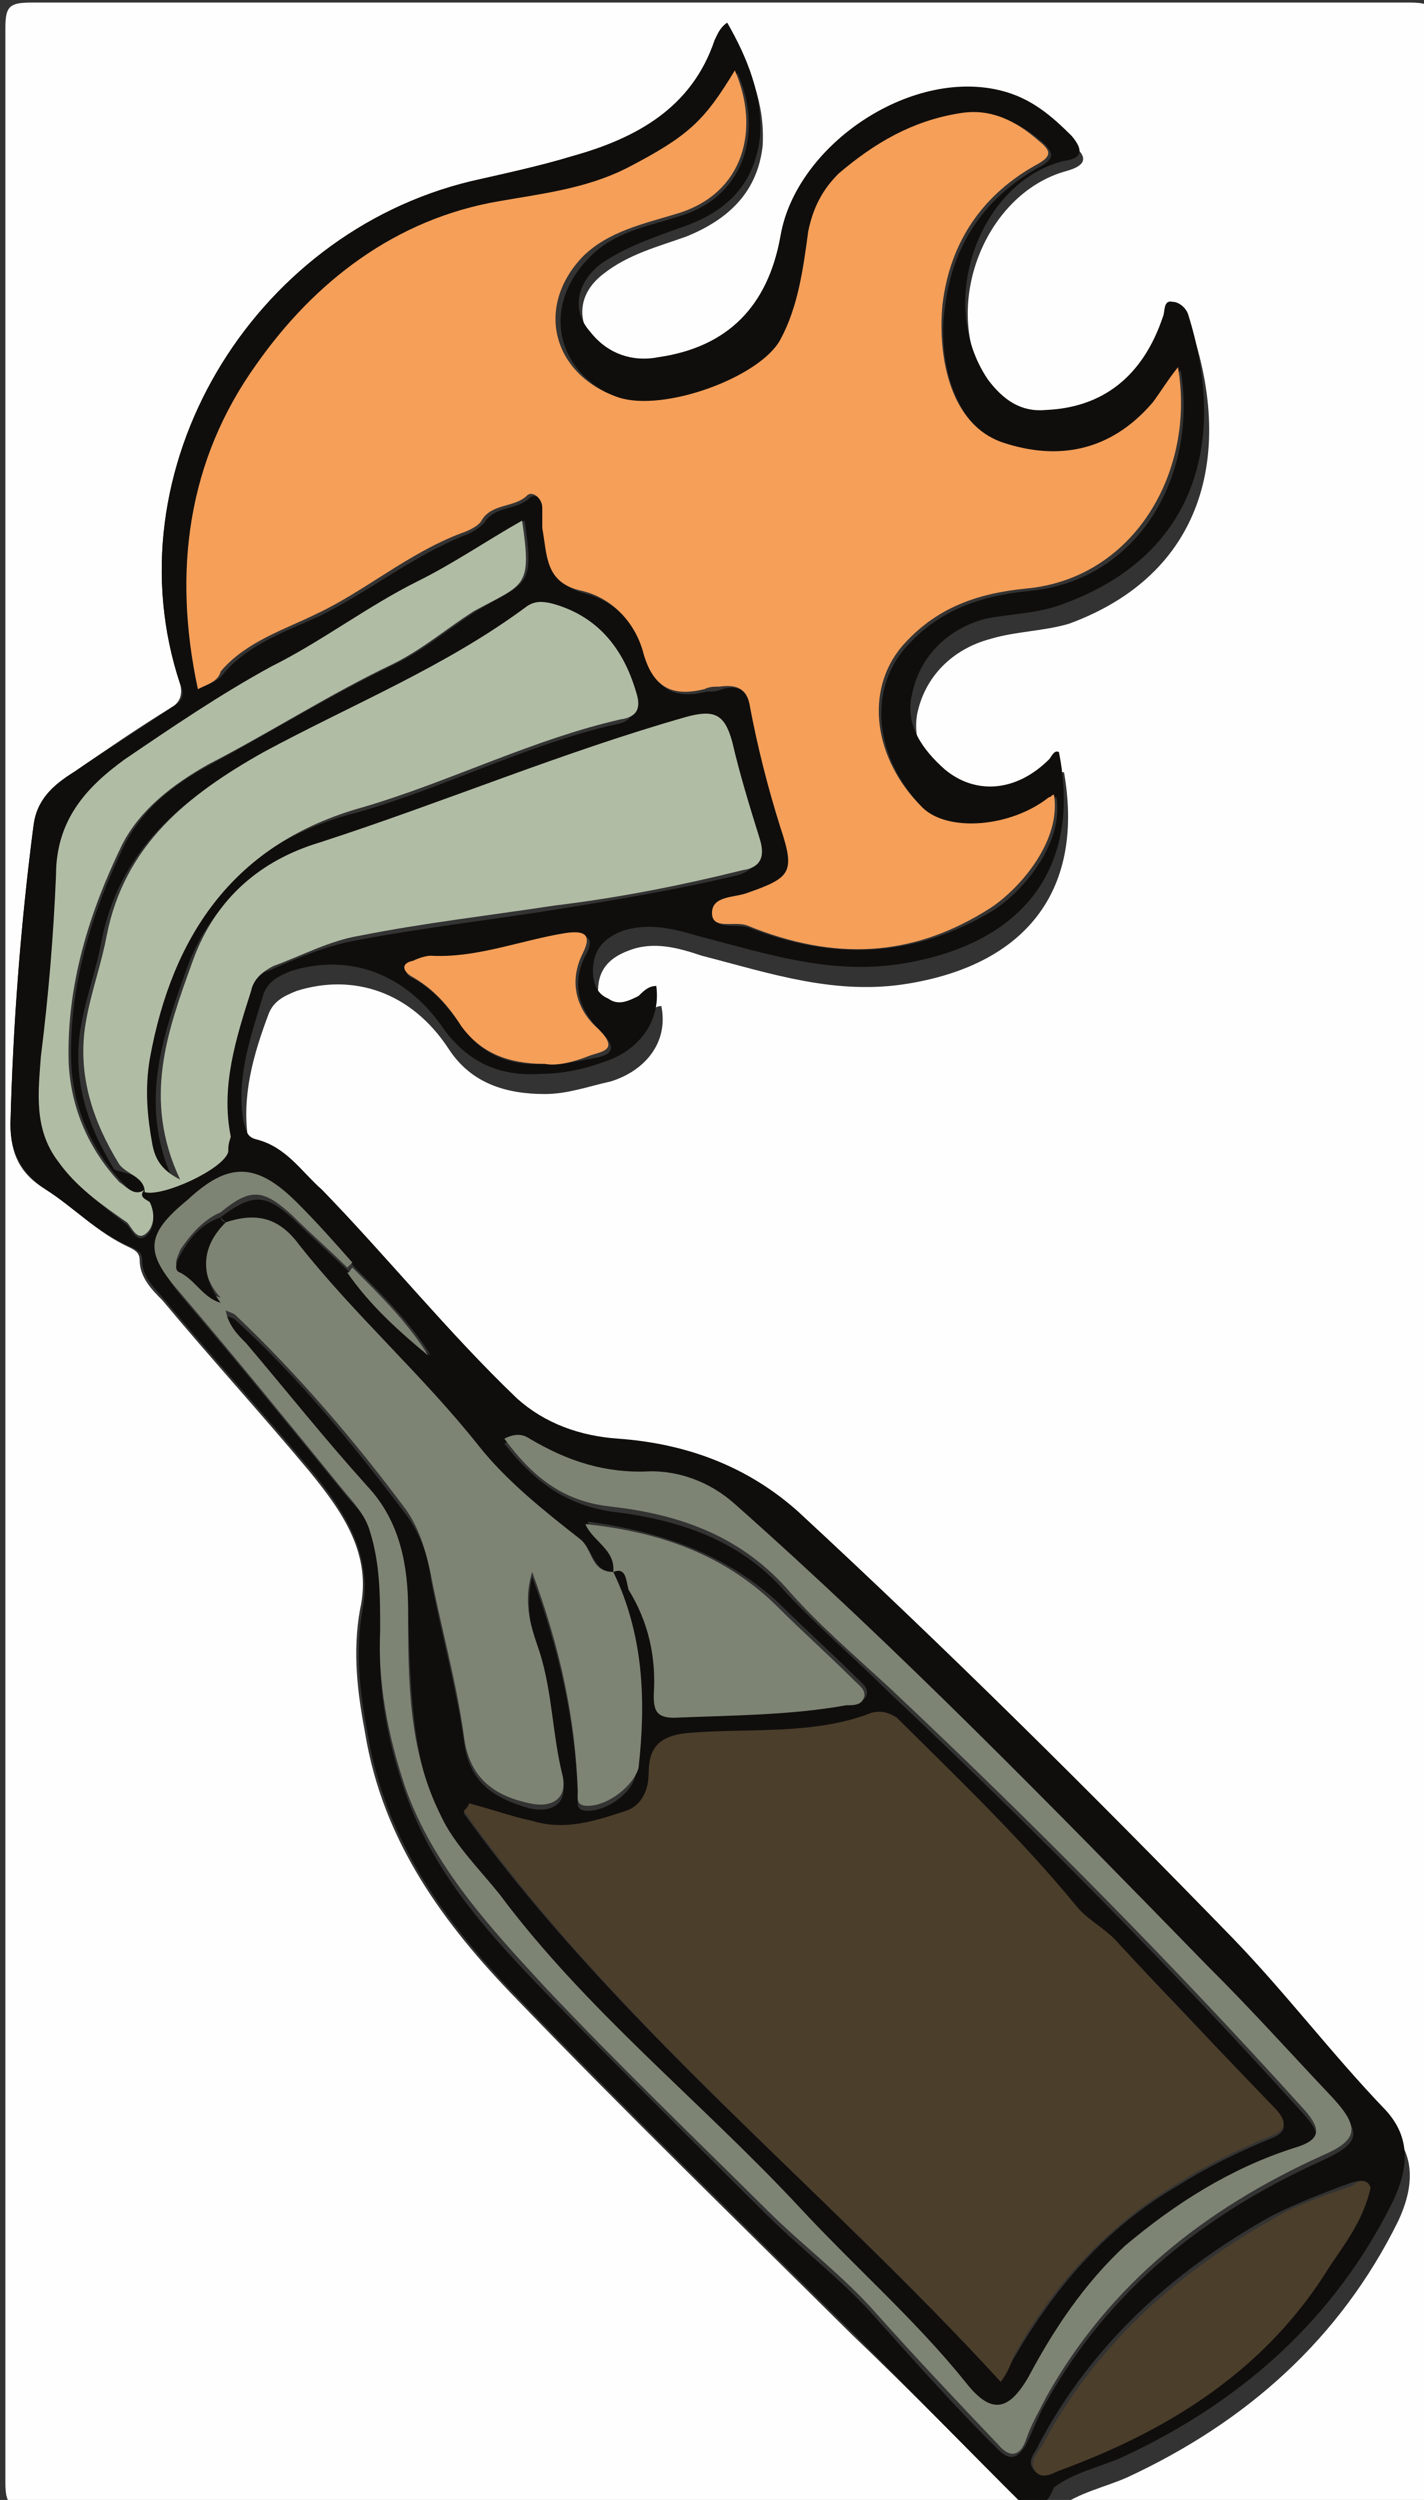 <?xml version="1.0" encoding="UTF-8"?>
<svg xmlns="http://www.w3.org/2000/svg" xmlns:xlink="http://www.w3.org/1999/xlink" width="57px" height="100px" viewBox="0 0 57 100" version="1.1">
<rect x="0" y="0" width="57" height="100" fill="#333333" stroke="none"/>
<g id="surface1">
<path style=" stroke:none;fill-rule:nonzero;fill:rgb(99.608%,99.608%,99.608%);fill-opacity:1;" d="M 41.07 100.301 C 27.789 100.301 14.512 100.301 1.23 100.301 C 0.418 100.301 0.215 100.203 0.215 99.297 C 0.215 66.598 0.215 33.805 0.215 1.105 C 0.215 0.203 0.418 0.102 1.332 0.102 C 19.68 0.102 38.031 0.102 56.379 0.102 C 57.188 0.102 57.492 0.203 57.492 1.105 C 57.492 33.805 57.492 66.598 57.492 99.297 C 57.492 100.102 57.289 100.301 56.48 100.301 C 51.816 100.301 47.051 100.301 42.387 100.301 C 43.199 99.699 44.215 99.496 45.125 99.094 C 49.891 96.883 53.641 93.562 55.973 88.832 C 56.582 87.523 56.684 86.219 55.668 85.211 C 53.539 82.996 51.715 80.582 49.586 78.371 C 43.91 72.535 38.129 66.801 32.148 61.27 C 30.121 59.355 27.688 58.449 24.953 58.352 C 23.43 58.25 22.012 57.746 20.898 56.742 C 18.059 54.125 15.727 51.105 13.09 48.391 C 12.281 47.586 11.672 46.578 10.453 46.379 C 10.051 46.277 10.051 45.977 9.949 45.676 C 9.645 43.863 10.152 42.152 10.758 40.543 C 10.961 40.039 11.367 39.84 11.875 39.637 C 14.105 38.934 16.438 39.637 17.957 41.953 C 18.871 43.359 20.289 43.762 21.809 43.762 C 22.723 43.762 23.531 43.461 24.445 43.258 C 25.762 42.855 26.777 41.75 26.473 40.242 C 26.168 40.242 25.965 40.543 25.762 40.645 C 25.355 40.945 24.953 41.047 24.547 40.746 C 24.141 40.441 23.938 40.039 23.938 39.637 C 23.938 38.832 24.344 38.328 25.156 38.027 C 26.168 37.625 27.184 37.926 28.094 38.23 C 30.832 38.934 33.469 39.84 36.406 39.336 C 41.172 38.531 43.402 35.512 42.59 30.887 C 42.289 30.887 42.289 31.086 42.188 31.188 C 40.867 32.496 39.246 32.594 38.031 31.59 C 37.117 30.785 36.508 29.777 36.711 28.57 C 37.016 27.062 38.129 25.957 39.652 25.555 C 40.664 25.25 41.781 25.25 42.793 24.949 C 48.27 22.938 49.281 18.109 47.762 13.379 C 47.66 13.078 47.355 12.879 47.152 12.879 C 46.645 12.375 46.746 12.777 46.645 13.078 C 45.734 15.492 44.113 16.801 41.984 16.801 C 40.969 16.801 40.258 16.398 39.652 15.594 C 37.523 12.477 39.348 7.746 42.691 6.84 C 43.402 6.641 43.605 6.34 42.996 5.836 C 42.188 4.93 41.273 4.227 40.16 4.023 C 36.609 3.219 31.945 6.238 31.34 9.859 C 30.832 12.676 29.211 14.285 26.473 14.688 C 25.355 14.891 24.344 14.586 23.734 13.684 C 23.027 12.676 23.227 11.672 24.141 10.965 C 25.156 10.16 26.371 9.859 27.484 9.457 C 29.211 8.754 30.324 7.645 30.527 5.836 C 30.629 4.125 30.02 2.715 29.211 1.309 C 28.805 1.41 28.805 1.711 28.703 2.012 C 27.789 4.727 25.559 5.938 23.027 6.641 C 21.707 7.043 20.289 7.344 18.969 7.645 C 10.051 9.457 4.371 18.812 7.211 27.363 C 7.312 27.766 7.211 28.07 6.906 28.27 C 5.59 29.074 4.27 29.98 2.953 30.887 C 2.141 31.387 1.535 32.094 1.332 33.098 C 0.824 37.023 0.52 40.945 0.418 44.969 C 0.418 46.176 0.824 46.98 1.84 47.586 C 2.953 48.289 3.867 49.297 5.184 49.898 C 5.387 50 5.59 50.102 5.59 50.402 C 5.59 51.105 6.098 51.609 6.5 52.012 C 8.426 54.324 10.453 56.539 12.383 58.852 C 13.699 60.461 14.914 62.172 14.41 64.387 C 14.105 66.098 14.309 67.707 14.613 69.316 C 15.32 73.641 17.754 76.961 20.695 79.98 C 25.055 84.508 29.613 88.934 34.074 93.359 C 36.508 95.676 38.738 97.988 41.07 100.301 Z M 41.07 100.301 "/>
<path style=" stroke:none;fill-rule:nonzero;fill:rgb(6.275%,5.49%,4.706%);fill-opacity:1;" d="M 41.07 100.301 C 38.738 97.988 36.508 95.676 34.176 93.359 C 29.715 88.934 25.156 84.508 20.797 79.98 C 17.855 76.961 15.422 73.641 14.711 69.316 C 14.41 67.707 14.207 66.098 14.512 64.387 C 14.914 62.172 13.801 60.461 12.484 58.852 C 10.555 56.539 8.527 54.324 6.602 52.012 C 6.195 51.508 5.691 51.105 5.691 50.402 C 5.691 50.102 5.488 50 5.285 49.898 C 3.867 49.297 2.953 48.289 1.84 47.586 C 0.926 46.98 0.418 46.176 0.418 44.969 C 0.52 41.047 0.824 37.023 1.332 33.098 C 1.434 31.992 2.141 31.387 2.953 30.887 C 4.27 29.98 5.59 29.176 6.906 28.27 C 7.312 28.07 7.414 27.766 7.211 27.363 C 4.371 18.812 10.051 9.355 18.871 7.242 C 20.188 6.941 21.605 6.641 22.926 6.238 C 25.457 5.531 27.688 4.324 28.602 1.609 C 28.703 1.41 28.805 1.105 29.109 0.906 C 29.918 2.312 30.527 3.824 30.426 5.434 C 30.223 7.344 29.109 8.449 27.387 9.055 C 26.27 9.457 25.055 9.859 24.039 10.562 C 23.129 11.27 22.824 12.375 23.633 13.281 C 24.344 14.184 25.355 14.488 26.371 14.285 C 29.109 13.883 30.73 12.273 31.238 9.457 C 31.844 5.836 36.406 2.715 40.059 3.621 C 41.273 3.922 42.086 4.629 42.895 5.434 C 43.402 6.035 43.301 6.34 42.59 6.438 C 39.246 7.242 37.422 12.074 39.551 15.191 C 40.16 15.996 40.867 16.5 41.883 16.398 C 44.113 16.297 45.734 15.09 46.547 12.676 C 46.645 12.477 46.547 11.973 46.949 12.074 C 47.152 12.074 47.457 12.273 47.559 12.574 C 49.078 17.406 48.066 22.133 42.59 24.145 C 41.578 24.547 40.461 24.547 39.449 24.75 C 37.93 25.152 36.812 26.258 36.508 27.766 C 36.203 28.973 36.914 29.98 37.828 30.785 C 39.043 31.789 40.664 31.691 41.984 30.383 C 42.086 30.281 42.188 29.98 42.387 30.082 C 43.301 34.707 40.969 37.727 36.203 38.531 C 33.266 39.035 30.629 38.129 27.891 37.426 C 26.879 37.121 25.965 36.922 24.953 37.223 C 24.141 37.523 23.734 38.027 23.734 38.832 C 23.734 39.234 23.836 39.738 24.344 39.941 C 24.75 40.242 25.156 40.039 25.559 39.84 C 25.762 39.637 25.965 39.438 26.27 39.438 C 26.473 40.945 25.457 42.051 24.242 42.453 C 23.43 42.758 22.52 42.957 21.605 42.957 C 20.086 43.059 18.77 42.555 17.754 41.148 C 16.234 38.934 14.004 38.129 11.672 38.832 C 11.164 39.035 10.758 39.234 10.555 39.738 C 10.051 41.449 9.441 43.059 9.746 44.871 C 9.848 45.172 9.848 45.473 10.254 45.574 C 11.469 45.875 12.078 46.883 12.887 47.586 C 15.523 50.301 17.957 53.32 20.695 55.938 C 21.809 56.941 23.227 57.445 24.75 57.547 C 27.484 57.746 29.918 58.652 31.945 60.461 C 37.93 65.996 43.707 71.73 49.383 77.566 C 51.512 79.777 53.336 82.191 55.465 84.406 C 56.48 85.512 56.379 86.719 55.77 88.027 C 53.438 92.758 49.688 96.078 44.922 98.289 C 44.012 98.691 42.996 98.895 42.188 99.496 C 41.883 100.301 41.477 100.301 41.07 100.301 Z M 5.793 47.586 C 6.602 47.887 9.035 46.68 9.137 45.977 C 9.137 45.875 9.137 45.773 9.035 45.676 C 8.527 43.66 9.238 41.75 9.848 39.84 C 10.051 39.336 10.355 38.934 10.758 38.832 C 11.875 38.328 13.09 37.828 14.207 37.625 C 16.84 37.121 19.477 36.82 22.012 36.418 C 24.547 36.016 26.98 35.613 29.516 35.012 C 30.223 34.809 30.426 34.406 30.223 33.805 C 29.816 32.496 29.414 31.188 29.109 29.879 C 28.906 28.773 28.5 28.57 27.285 28.875 C 22.316 30.281 17.449 32.293 12.582 33.902 C 10.254 34.707 8.426 36.219 7.516 38.633 C 6.5 41.449 5.488 44.266 7.008 47.383 C 6.297 46.98 5.996 46.48 5.895 45.977 C 5.691 44.871 5.59 43.66 5.793 42.555 C 6.602 37.523 9.137 33.805 14.309 32.496 C 17.855 31.488 21.098 29.777 24.648 28.973 C 25.355 28.875 25.457 28.371 25.258 27.867 C 24.75 26.156 23.734 24.848 21.91 24.348 C 21.504 24.246 21.199 24.246 20.898 24.445 C 17.652 26.859 13.902 28.371 10.355 30.281 C 7.312 31.891 4.777 34.004 4.066 37.625 C 3.867 38.73 3.461 39.84 3.258 40.945 C 2.852 43.059 3.461 44.969 4.574 46.781 C 5.082 46.98 5.793 46.98 5.793 47.586 C 5.387 47.887 5.082 47.484 4.879 47.285 C 3.664 45.977 2.953 44.367 2.852 42.555 C 2.75 39.438 3.664 36.52 4.98 33.805 C 5.691 32.395 6.906 31.387 8.426 30.582 C 10.859 29.277 13.293 27.766 15.828 26.559 C 17.043 25.957 17.957 25.152 19.07 24.445 C 21.098 23.238 21.402 23.543 21 20.824 C 19.578 21.629 18.262 22.637 16.84 23.238 C 14.812 24.246 12.988 25.555 10.961 26.66 C 8.934 27.664 7.008 29.074 5.082 30.383 C 3.461 31.488 2.344 32.797 2.344 35.012 C 2.344 37.426 2.039 39.84 1.738 42.254 C 1.535 43.66 1.434 45.273 2.445 46.48 C 3.055 47.484 4.066 48.188 5.082 48.992 C 5.285 49.195 5.488 49.797 5.895 49.395 C 6.195 49.094 6.195 48.59 5.996 48.188 C 5.895 47.988 5.488 47.887 5.793 47.586 Z M 24.547 62.879 C 23.734 62.879 23.734 61.973 23.227 61.57 C 21.809 60.461 20.289 59.254 19.172 57.848 C 16.941 55.031 14.207 52.617 11.977 49.797 C 11.164 48.691 10.254 48.492 9.035 48.895 C 8.934 48.793 8.934 48.793 8.832 48.691 C 10.152 47.688 10.656 47.785 11.773 48.793 C 12.484 49.496 13.293 50.203 14.004 50.906 C 14.914 52.215 16.031 53.219 17.246 54.227 C 16.438 52.918 15.32 51.812 14.207 50.703 C 13.496 49.898 12.785 49.094 11.977 48.289 C 10.453 46.68 9.238 46.68 7.617 48.188 C 5.996 49.699 5.996 50.301 7.312 51.91 C 9.543 54.527 11.672 57.145 13.801 59.758 C 14.207 60.262 14.711 60.664 14.914 61.469 C 15.219 62.777 15.219 64.086 15.219 65.391 C 15.117 67.605 15.523 69.719 16.234 71.73 C 17.348 74.949 19.578 77.363 21.809 79.68 C 24.75 82.695 27.688 85.613 30.73 88.633 C 32.148 90.039 33.773 91.246 35.09 92.758 C 36.711 94.566 38.23 96.277 39.957 97.988 C 40.461 98.492 40.766 98.289 41.07 97.785 C 41.375 97.184 41.578 96.578 41.883 96.078 C 44.418 91.551 48.27 88.531 52.934 86.418 C 54.453 85.715 54.555 85.312 53.336 84.105 C 51.715 82.395 50.094 80.582 48.371 78.875 C 42.188 72.637 36 66.195 29.414 60.363 C 28.398 59.457 27.184 59.055 26.066 59.055 C 24.242 59.156 22.723 58.551 21.199 57.746 C 20.898 57.547 20.594 57.445 20.188 57.746 C 21.301 59.156 22.52 60.16 24.445 60.461 C 27.082 60.766 29.613 61.57 31.441 63.684 C 32.758 65.09 34.277 66.398 35.598 67.707 C 41.375 73.141 46.949 78.773 52.223 84.609 C 52.934 85.414 52.832 85.715 51.816 86.117 C 49.281 86.922 47.051 88.328 45.023 90.039 C 43.402 91.449 42.188 93.359 41.172 95.273 C 40.359 96.68 39.652 96.781 38.637 95.473 C 36.609 92.957 34.176 90.746 31.945 88.43 C 27.992 84.207 23.43 80.582 19.984 75.957 C 19.172 74.949 18.262 73.945 17.652 72.836 C 16.438 70.223 16.438 67.406 16.336 64.586 C 16.336 62.879 16.031 61.066 14.711 59.656 C 12.988 57.848 11.469 55.836 9.848 53.922 C 9.543 53.52 9.035 53.219 9.035 52.617 C 9.238 52.715 9.34 52.715 9.441 52.816 C 11.977 55.129 14.105 57.746 16.234 60.562 C 16.84 61.367 17.145 62.273 17.246 63.18 C 17.652 65.293 18.262 67.504 18.566 69.617 C 18.77 71.328 19.781 71.93 21.199 72.336 C 22.113 72.535 22.723 72.133 22.52 71.227 C 22.113 69.617 22.113 67.906 21.605 66.297 C 21.301 65.391 21 64.387 21.301 63.078 C 22.418 66.098 23.027 68.914 23.129 71.832 C 23.129 72.133 23.027 72.434 23.531 72.434 C 24.344 72.434 25.457 71.629 25.457 70.824 C 25.762 68.008 25.762 65.293 24.547 62.879 C 25.055 62.676 25.055 63.18 25.258 63.48 C 26.066 64.789 26.371 66.195 26.27 67.707 C 26.27 68.309 26.371 68.711 27.082 68.613 C 29.414 68.512 31.645 68.512 33.973 68.109 C 34.277 68.008 34.582 68.109 34.684 67.809 C 34.785 67.504 34.48 67.305 34.277 67.102 C 33.266 66.098 32.25 65.191 31.238 64.184 C 29.109 62.172 26.473 61.27 23.531 60.863 C 23.633 61.672 24.648 61.973 24.547 62.879 Z M 7.922 27.566 C 8.324 27.363 8.73 27.262 8.934 26.961 C 9.949 25.754 11.469 25.25 12.785 24.648 C 14.812 23.641 16.539 22.234 18.566 21.43 C 18.871 21.328 19.172 21.125 19.375 20.926 C 19.781 20.223 20.695 20.422 21.199 19.918 C 21.402 19.719 21.809 19.918 21.809 20.422 C 21.809 20.723 21.809 21.027 21.809 21.227 C 22.012 22.234 21.91 23.34 23.43 23.742 C 24.648 24.043 25.559 25.051 25.863 26.258 C 26.27 27.664 27.082 27.969 28.297 27.664 C 28.5 27.664 28.703 27.664 28.906 27.566 C 29.613 27.363 29.918 27.664 30.121 28.371 C 30.426 29.98 30.832 31.691 31.34 33.199 C 31.844 35.012 31.742 35.312 30.02 35.816 C 29.516 36.016 28.5 35.914 28.602 36.621 C 28.602 37.223 29.516 36.922 30.02 37.121 C 33.367 38.43 36.609 38.328 39.754 36.418 C 40.867 35.715 42.59 33.805 42.289 31.891 C 42.188 31.891 42.086 31.891 42.086 31.992 C 40.562 33.199 38.031 33.402 37.016 32.395 C 35.09 30.484 34.684 27.766 36.203 25.957 C 37.523 24.445 39.145 23.844 41.172 23.641 C 45.633 23.238 47.965 18.914 47.254 14.789 C 46.949 15.293 46.645 15.695 46.242 16.195 C 44.516 18.211 42.387 18.512 40.258 17.809 C 38.129 17.102 37.523 14.285 37.828 12.273 C 38.129 9.758 39.449 7.848 41.68 6.641 C 42.188 6.34 42.188 6.137 41.781 5.734 C 40.867 4.93 39.855 4.426 38.637 4.629 C 36.711 4.828 35.09 5.836 33.773 7.043 C 33.062 7.645 32.656 8.449 32.555 9.355 C 32.25 10.766 32.148 12.273 31.441 13.684 C 30.629 15.191 26.777 16.598 24.953 15.996 C 22.316 15.09 21.605 12.375 23.531 10.363 C 24.547 9.254 25.965 9.055 27.184 8.652 C 29.918 7.848 30.527 5.129 29.516 2.918 C 28.297 4.93 27.688 5.531 25.156 6.84 C 23.531 7.645 21.809 7.848 20.086 8.148 C 15.93 8.953 12.785 11.367 10.355 14.688 C 7.516 18.41 6.906 22.836 7.922 27.566 Z M 40.059 95.273 C 40.258 94.77 40.461 94.566 40.562 94.367 C 42.188 91.551 44.215 89.137 47.152 87.426 C 48.27 86.719 49.484 86.117 50.703 85.613 C 51.207 85.414 51.715 85.211 51.105 84.508 C 48.977 82.191 46.848 79.879 44.617 77.664 C 44.113 77.164 43.504 76.859 43.098 76.359 C 40.867 73.641 38.332 71.227 35.902 68.812 C 35.598 68.512 35.293 68.41 34.887 68.613 C 32.555 69.418 30.02 69.215 27.586 69.418 C 26.371 69.516 25.965 69.918 25.965 71.027 C 25.965 71.73 25.66 72.336 25.055 72.535 C 23.836 73.039 22.621 73.34 21.301 72.938 C 20.492 72.738 19.68 72.434 18.77 72.234 C 18.668 72.336 18.566 72.434 18.566 72.535 C 24.648 80.984 32.961 87.523 40.059 95.273 Z M 54.859 87.523 C 54.758 87.121 54.352 87.223 54.047 87.324 C 52.934 87.727 51.918 88.129 50.902 88.633 C 46.949 90.844 43.707 93.762 41.578 97.785 C 41.477 98.09 41.07 98.391 41.375 98.793 C 41.68 99.195 42.086 98.793 42.387 98.691 C 46.848 97.082 50.703 94.668 53.133 90.543 C 53.844 89.738 54.555 88.832 54.859 87.523 Z M 21.809 42.555 C 22.316 42.656 23.027 42.453 23.633 42.355 C 24.141 42.254 24.953 42.152 24.039 41.246 C 23.227 40.441 22.824 39.438 23.43 38.23 C 23.836 37.523 23.531 37.324 22.723 37.426 C 20.898 37.727 19.172 38.43 17.348 38.328 C 17.145 38.328 16.84 38.43 16.641 38.531 C 16.031 38.633 16.234 39.035 16.539 39.137 C 17.449 39.637 17.957 40.344 18.566 41.148 C 19.273 42.152 20.391 42.656 21.809 42.555 Z M 21.809 42.555 "/>
<path style=" stroke:none;fill-rule:nonzero;fill:rgb(96.078%,62.353%,34.902%);fill-opacity:1;" d="M 7.922 27.566 C 6.906 22.836 7.516 18.41 10.254 14.586 C 12.582 11.27 15.828 8.754 19.984 8.047 C 21.707 7.746 23.43 7.547 25.055 6.742 C 27.586 5.434 28.195 4.828 29.414 2.816 C 30.426 5.129 29.816 7.746 27.082 8.551 C 25.762 8.953 24.344 9.254 23.328 10.262 C 21.402 12.273 22.113 14.988 24.75 15.895 C 26.574 16.5 30.426 15.09 31.238 13.582 C 31.945 12.273 32.148 10.766 32.352 9.254 C 32.555 8.25 32.961 7.547 33.57 6.941 C 34.988 5.734 36.508 4.828 38.434 4.527 C 39.652 4.324 40.664 4.828 41.578 5.633 C 42.086 6.035 42.086 6.238 41.578 6.539 C 39.348 7.746 38.031 9.656 37.727 12.172 C 37.523 14.285 38.031 17.004 40.16 17.707 C 42.289 18.41 44.418 18.109 46.141 16.098 C 46.445 15.695 46.746 15.191 47.152 14.688 C 47.863 18.812 45.43 23.141 41.07 23.543 C 39.043 23.742 37.422 24.348 36.102 25.855 C 34.582 27.664 34.988 30.383 36.914 32.293 C 37.93 33.301 40.461 33.098 41.984 31.891 C 42.086 31.891 42.086 31.789 42.188 31.789 C 42.488 33.602 40.867 35.512 39.652 36.316 C 36.508 38.328 33.367 38.43 29.918 37.023 C 29.414 36.82 28.5 37.223 28.5 36.52 C 28.5 35.816 29.414 35.914 29.918 35.715 C 31.645 35.109 31.844 34.91 31.238 33.098 C 30.73 31.488 30.324 29.879 30.02 28.27 C 29.918 27.566 29.516 27.363 28.805 27.465 C 28.602 27.465 28.398 27.465 28.195 27.566 C 26.98 27.867 26.168 27.566 25.762 26.156 C 25.457 24.949 24.547 23.945 23.328 23.641 C 21.809 23.34 21.91 22.234 21.707 21.125 C 21.707 20.824 21.707 20.523 21.707 20.32 C 21.707 19.918 21.301 19.617 21.098 19.82 C 20.594 20.32 19.68 20.121 19.273 20.824 C 19.172 21.027 18.77 21.227 18.465 21.328 C 16.336 22.133 14.613 23.641 12.684 24.547 C 11.469 25.152 9.848 25.652 8.832 26.859 C 8.73 27.262 8.324 27.363 7.922 27.566 Z M 7.922 27.566 "/>
<path style=" stroke:none;fill-rule:nonzero;fill:rgb(29.412%,24.314%,16.863%);fill-opacity:1;" d="M 40.059 95.273 C 32.961 87.523 24.648 80.984 18.566 72.434 C 18.668 72.336 18.77 72.234 18.77 72.133 C 19.578 72.336 20.391 72.637 21.301 72.836 C 22.621 73.238 23.836 72.836 25.055 72.434 C 25.66 72.234 25.965 71.629 25.965 70.926 C 25.965 69.918 26.371 69.418 27.586 69.316 C 30.02 69.113 32.555 69.418 34.887 68.512 C 35.293 68.41 35.598 68.512 35.902 68.711 C 38.332 71.125 40.867 73.543 43.098 76.258 C 43.504 76.762 44.113 77.062 44.617 77.566 C 46.746 79.879 48.977 82.191 51.105 84.406 C 51.715 85.109 51.207 85.312 50.703 85.512 C 49.484 86.016 48.27 86.621 47.152 87.324 C 44.316 89.035 42.188 91.348 40.562 94.266 C 40.461 94.566 40.359 94.871 40.059 95.273 Z M 40.059 95.273 "/>
<path style=" stroke:none;fill-rule:nonzero;fill:rgb(49.412%,51.765%,45.49%);fill-opacity:1;" d="M 9.035 48.895 C 10.254 48.492 11.164 48.691 11.977 49.797 C 14.207 52.617 16.941 55.031 19.172 57.848 C 20.289 59.254 21.809 60.461 23.227 61.57 C 23.734 61.973 23.633 62.879 24.547 62.879 C 25.762 65.391 25.863 68.008 25.559 70.723 C 25.355 71.43 24.344 72.234 23.531 72.234 C 23.027 72.234 23.129 71.93 23.129 71.629 C 23.027 68.711 22.418 65.895 21.301 62.879 C 20.898 64.184 21.301 65.191 21.605 66.098 C 22.113 67.707 22.113 69.418 22.52 71.027 C 22.723 71.93 22.113 72.336 21.199 72.133 C 19.781 71.832 18.77 71.125 18.566 69.418 C 18.262 67.203 17.652 65.09 17.246 62.977 C 17.043 61.973 16.742 61.066 16.234 60.363 C 14.207 57.645 11.977 55.031 9.441 52.617 C 9.34 52.516 9.238 52.516 9.035 52.414 C 9.137 53.02 9.543 53.422 9.848 53.723 C 11.469 55.633 12.988 57.547 14.711 59.457 C 16.031 60.863 16.336 62.676 16.336 64.387 C 16.336 67.203 16.336 70.02 17.652 72.637 C 18.16 73.742 19.172 74.75 19.984 75.754 C 23.43 80.383 27.992 84.004 31.945 88.23 C 34.176 90.645 36.609 92.758 38.637 95.273 C 39.652 96.578 40.359 96.48 41.172 95.07 C 42.188 93.16 43.402 91.348 45.023 89.84 C 47.051 88.129 49.281 86.719 51.816 85.914 C 52.832 85.613 52.934 85.211 52.223 84.406 C 46.949 78.57 41.375 72.938 35.598 67.504 C 34.176 66.195 32.656 64.891 31.441 63.48 C 29.516 61.367 27.082 60.562 24.445 60.262 C 22.52 60.059 21.301 59.055 20.188 57.547 C 20.594 57.344 20.898 57.344 21.199 57.547 C 22.723 58.449 24.242 58.953 26.066 58.852 C 27.184 58.852 28.398 59.254 29.414 60.16 C 36 65.996 42.188 72.336 48.371 78.672 C 50.094 80.383 51.715 82.191 53.336 83.902 C 54.453 85.109 54.352 85.613 52.934 86.219 C 48.27 88.328 44.418 91.348 41.883 95.875 C 41.578 96.48 41.273 96.98 41.07 97.586 C 40.867 98.188 40.461 98.391 39.957 97.785 C 38.332 96.078 36.711 94.367 35.09 92.555 C 33.773 91.047 32.148 89.84 30.73 88.43 C 27.789 85.512 24.75 82.594 21.809 79.477 C 19.578 77.062 17.348 74.648 16.234 71.527 C 15.523 69.418 15.117 67.305 15.219 65.191 C 15.219 63.883 15.219 62.574 14.812 61.27 C 14.613 60.562 14.105 60.059 13.699 59.559 C 11.57 56.941 9.441 54.324 7.211 51.711 C 5.793 50.102 5.793 49.395 7.516 47.988 C 9.137 46.48 10.254 46.48 11.875 48.09 C 12.684 48.895 13.395 49.699 14.105 50.504 C 14.004 50.605 14.004 50.605 13.902 50.703 C 13.191 50 12.383 49.297 11.672 48.59 C 10.555 47.586 10.051 47.484 8.832 48.492 C 8.125 48.793 7.617 49.395 7.211 50 C 7.109 50.301 6.906 50.605 7.211 50.703 C 7.82 51.008 8.125 51.711 8.832 51.91 C 8.023 51.008 7.922 49.898 9.035 48.895 Z M 9.035 48.895 "/>
<path style=" stroke:none;fill-rule:nonzero;fill:rgb(69.412%,73.725%,64.706%);fill-opacity:1;" d="M 5.793 47.688 C 5.793 47.082 5.082 46.98 4.777 46.578 C 3.664 44.77 3.055 42.855 3.461 40.746 C 3.664 39.637 4.066 38.531 4.27 37.426 C 4.98 33.805 7.516 31.789 10.555 30.082 C 14.105 28.168 17.855 26.66 21.098 24.246 C 21.402 24.043 21.707 24.043 22.113 24.145 C 23.938 24.648 24.953 25.957 25.457 27.664 C 25.66 28.27 25.559 28.672 24.852 28.773 C 21.301 29.578 17.957 31.289 14.512 32.293 C 9.441 33.703 6.906 37.324 5.996 42.355 C 5.793 43.562 5.895 44.668 6.098 45.773 C 6.195 46.277 6.398 46.781 7.211 47.184 C 5.691 43.965 6.703 41.246 7.719 38.43 C 8.629 35.914 10.453 34.406 12.785 33.703 C 17.754 32.094 22.52 30.082 27.484 28.672 C 28.602 28.371 29.008 28.57 29.312 29.68 C 29.613 30.984 30.02 32.293 30.426 33.602 C 30.629 34.305 30.426 34.707 29.715 34.809 C 27.285 35.414 24.75 35.914 22.215 36.219 C 19.578 36.621 16.941 36.922 14.41 37.426 C 13.191 37.625 12.078 38.23 10.961 38.633 C 10.555 38.832 10.152 39.137 10.051 39.637 C 9.441 41.551 8.832 43.461 9.238 45.473 C 9.137 45.773 9.137 45.875 9.137 46.078 C 8.934 46.781 6.5 47.887 5.793 47.688 Z M 5.793 47.688 "/>
<path style=" stroke:none;fill-rule:nonzero;fill:rgb(69.412%,73.725%,64.706%);fill-opacity:1;" d="M 5.793 47.586 C 5.488 47.887 5.895 47.988 5.996 48.09 C 6.195 48.492 6.195 48.992 5.895 49.297 C 5.488 49.699 5.285 49.094 5.082 48.895 C 4.066 48.188 3.055 47.484 2.344 46.48 C 1.332 45.172 1.535 43.66 1.637 42.254 C 1.941 39.84 2.141 37.426 2.242 35.012 C 2.242 32.797 3.461 31.488 4.98 30.383 C 6.906 29.074 8.832 27.766 10.859 26.66 C 12.887 25.652 14.711 24.246 16.742 23.238 C 18.16 22.535 19.477 21.629 20.898 20.824 C 21.301 23.543 21 23.34 18.969 24.445 C 17.855 25.152 16.941 25.957 15.727 26.559 C 13.191 27.766 10.859 29.277 8.324 30.582 C 6.906 31.387 5.59 32.395 4.879 33.805 C 3.562 36.52 2.648 39.438 2.75 42.555 C 2.852 44.367 3.562 45.977 4.777 47.285 C 5.082 47.484 5.387 47.887 5.793 47.586 C 5.793 47.688 5.793 47.586 5.793 47.586 Z M 5.793 47.586 "/>
<path style=" stroke:none;fill-rule:nonzero;fill:rgb(29.412%,24.314%,16.863%);fill-opacity:1;" d="M 54.859 87.523 C 54.555 88.832 53.844 89.738 53.234 90.645 C 50.703 94.77 46.848 97.184 42.488 98.793 C 42.188 98.895 41.781 99.195 41.477 98.895 C 41.172 98.492 41.477 98.188 41.68 97.887 C 43.809 93.863 47.051 90.945 51.004 88.73 C 52.02 88.129 53.031 87.828 54.148 87.426 C 54.352 87.223 54.758 87.121 54.859 87.523 Z M 54.859 87.523 "/>
<path style=" stroke:none;fill-rule:nonzero;fill:rgb(49.412%,51.765%,45.49%);fill-opacity:1;" d="M 24.547 62.879 C 24.648 61.973 23.734 61.672 23.43 60.965 C 26.371 61.27 29.008 62.172 31.137 64.285 C 32.148 65.293 33.164 66.195 34.176 67.203 C 34.379 67.406 34.684 67.605 34.582 67.906 C 34.48 68.211 34.176 68.211 33.871 68.211 C 31.645 68.613 29.312 68.613 26.98 68.711 C 26.27 68.711 26.168 68.41 26.168 67.809 C 26.27 66.297 25.965 64.891 25.156 63.582 C 25.055 63.18 25.055 62.676 24.547 62.879 Z M 24.547 62.879 "/>
<path style=" stroke:none;fill-rule:nonzero;fill:rgb(96.078%,62.353%,34.902%);fill-opacity:1;" d="M 21.809 42.555 C 20.391 42.555 19.273 42.152 18.465 41.047 C 17.957 40.242 17.348 39.539 16.438 39.035 C 16.133 38.832 16.031 38.531 16.539 38.43 C 16.742 38.328 17.043 38.23 17.246 38.23 C 19.07 38.328 20.797 37.625 22.621 37.324 C 23.328 37.223 23.734 37.324 23.328 38.129 C 22.723 39.336 23.129 40.441 23.938 41.148 C 24.852 42.051 24.039 42.051 23.531 42.254 C 23.027 42.453 22.316 42.656 21.809 42.555 Z M 21.809 42.555 "/>
<path style=" stroke:none;fill-rule:nonzero;fill:rgb(49.412%,51.765%,45.49%);fill-opacity:1;" d="M 14.105 50.703 C 15.219 51.812 16.336 52.918 17.145 54.227 C 15.93 53.219 14.812 52.215 13.902 50.906 C 14.004 50.906 14.004 50.805 14.105 50.703 Z M 14.105 50.703 "/>
<path style=" stroke:none;fill-rule:nonzero;fill:rgb(6.275%,5.49%,4.706%);fill-opacity:1;" d="M 9.035 48.895 C 8.023 49.898 8.023 51.008 8.832 52.113 C 8.125 51.91 7.82 51.207 7.211 50.906 C 6.906 50.805 7.109 50.402 7.211 50.203 C 7.617 49.496 8.023 48.992 8.832 48.691 C 8.832 48.793 8.934 48.895 9.035 48.895 Z M 9.035 48.895 "/>
</g>
</svg>

